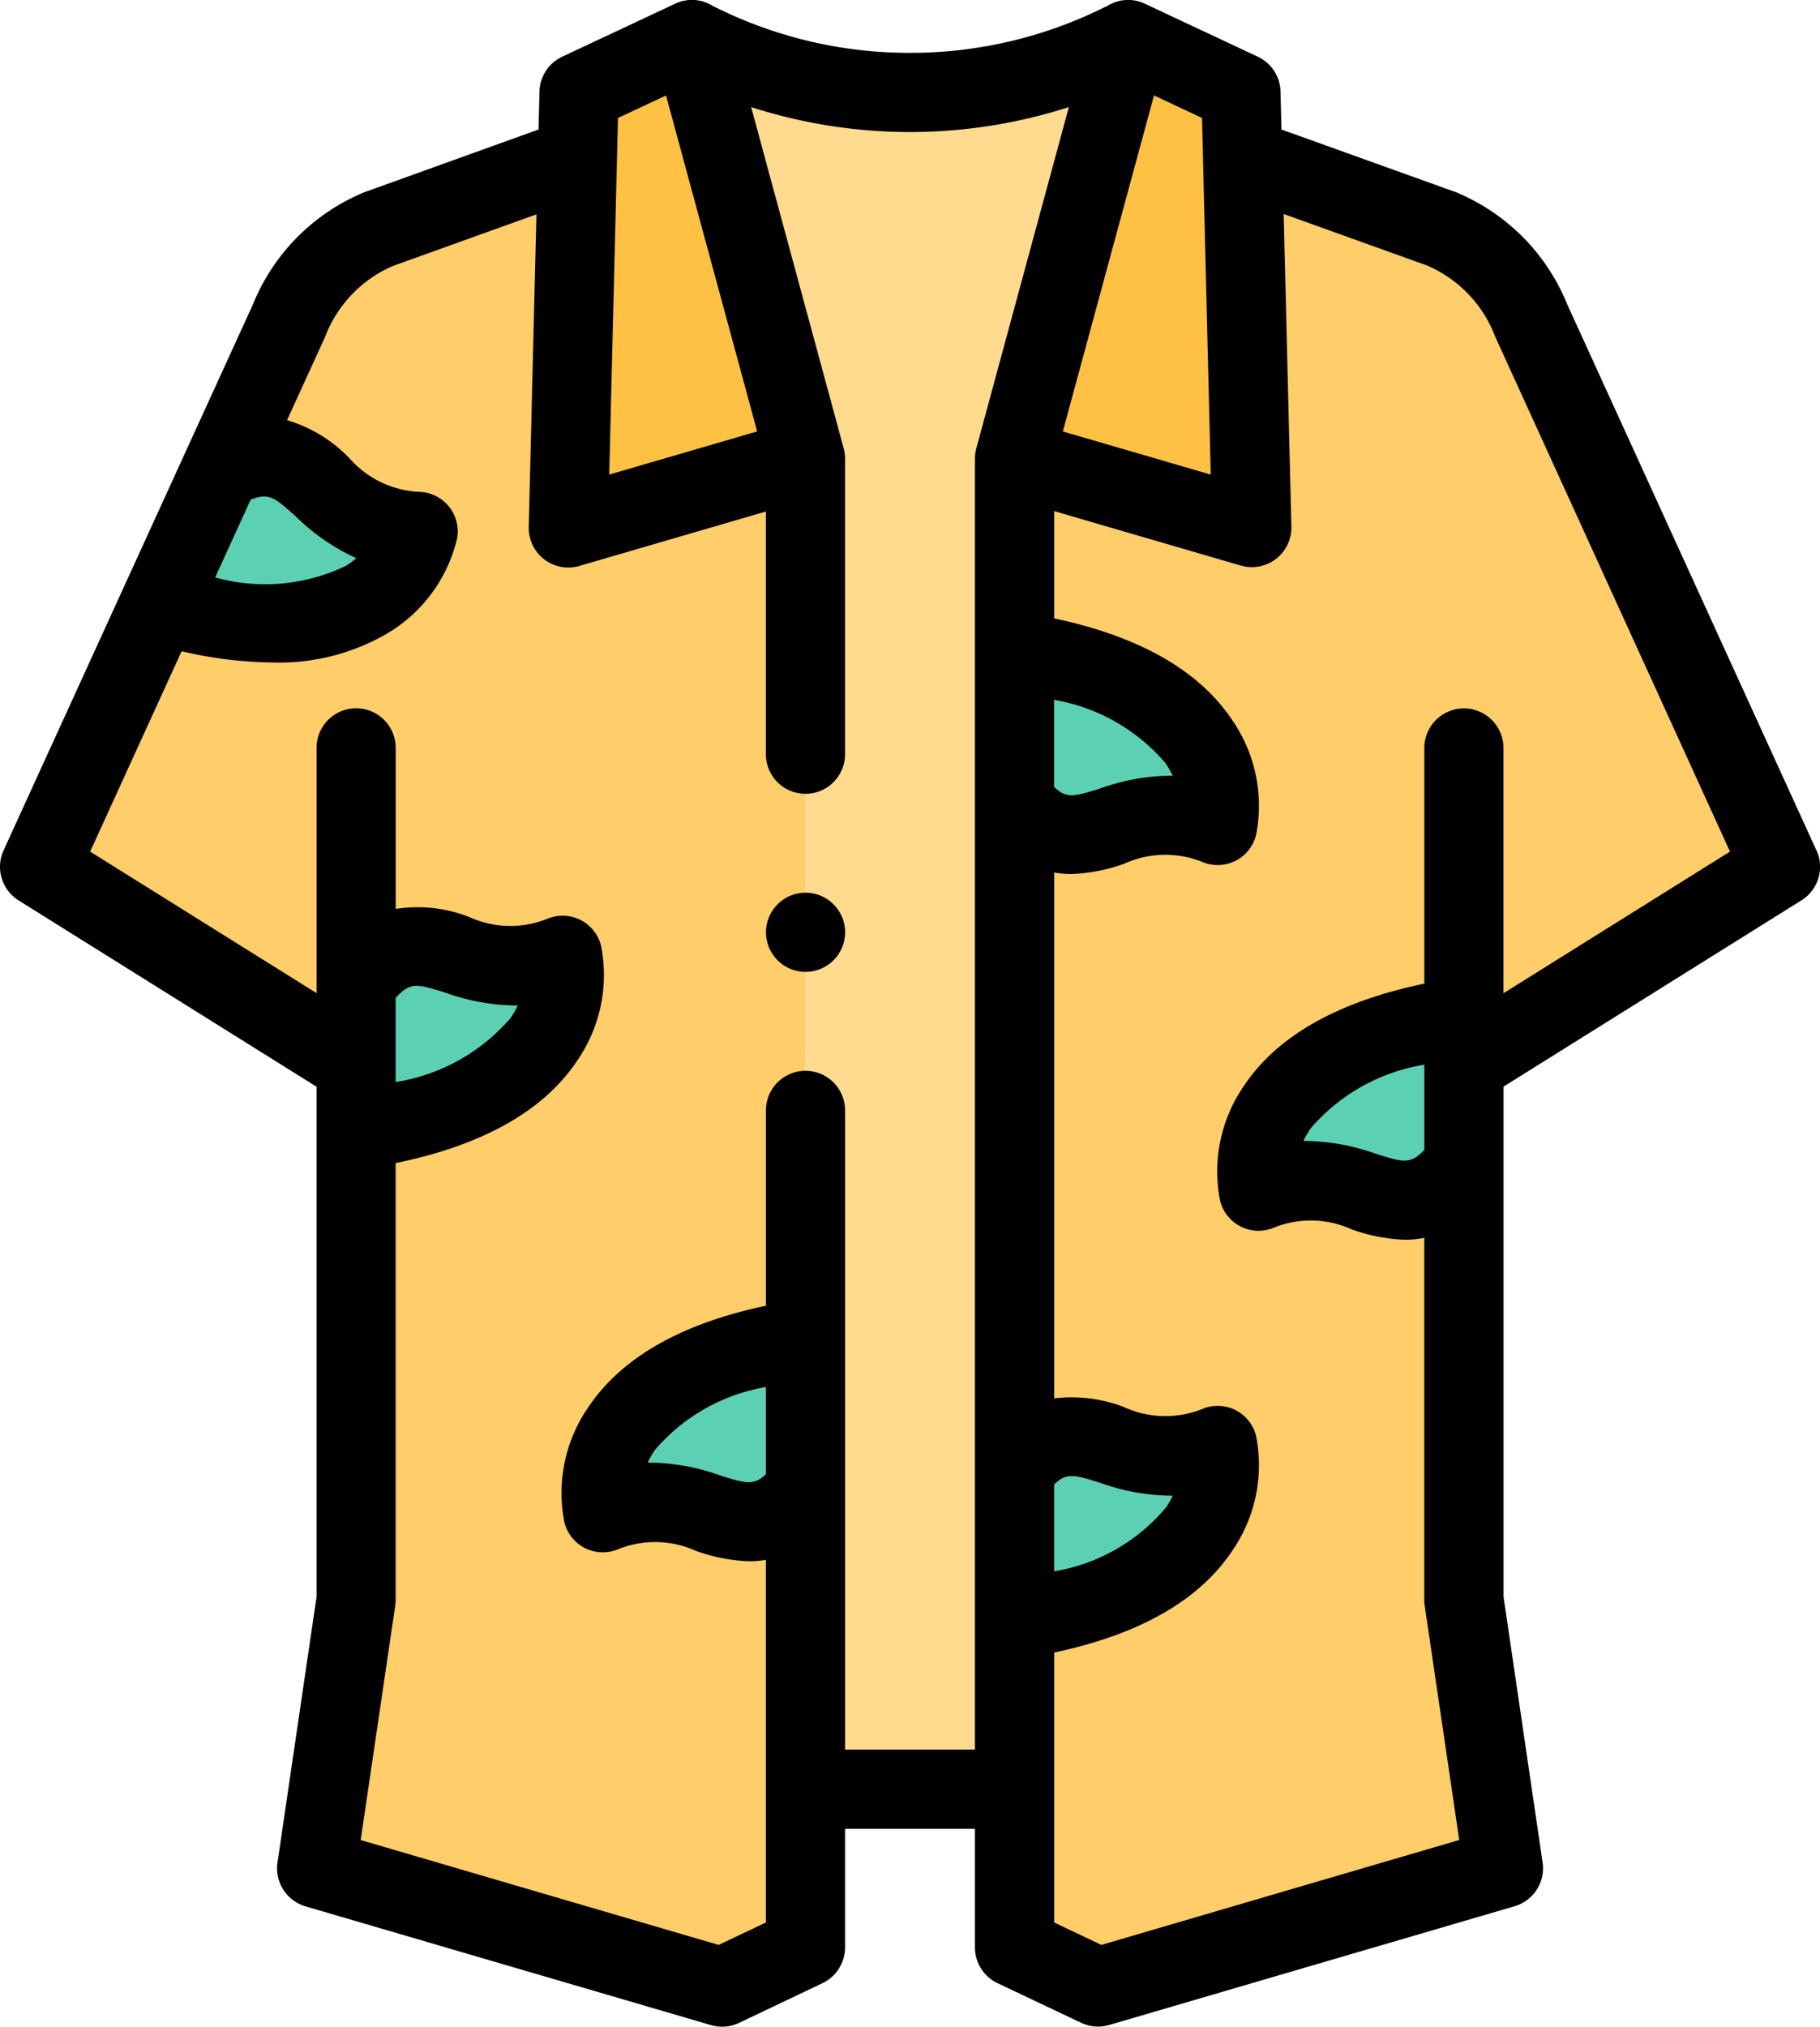 <svg xmlns="http://www.w3.org/2000/svg" width="60.598" height="67.448" viewBox="0 0 60.598 67.448">
  <g id="shirt" transform="translate(-25.999 0)">
    <g id="Group_236" data-name="Group 236" transform="translate(27.316 1.318)">
      <path id="Path_2133" data-name="Path 2133" d="M169.946,13.927l-.3,12.319,7.9-2.3L173.756,10,170,11.762Z" transform="translate(-152.037 -10)" fill="#ffc144" fill-rule="evenodd"/>
      <path id="Path_2134" data-name="Path 2134" d="M61.5,49.827l-7.9,2.3.3-12.319L47.251,42.2A5.5,5.5,0,0,0,44.3,45.234l-2.211,4.84c3.013-1.4,2.921,2.029,6.391,2.137,0,0-.859,4.625-8.5,2.473L36,63.411,46.538,70V67.074c2.157-2.529,3.5.632,6.7-.711,0,0,1.141,4.564-6.7,5.779V87.809l-1.317,8.936,13.5,3.952L61.5,99.38V84.2c-2.157,2.529-3.5-.632-6.7.711,0,0-1.141-4.564,6.7-5.779Z" transform="translate(-35.999 -35.884)" fill="#ffcd69" fill-rule="evenodd"/>
      <g id="Group_235" data-name="Group 235" transform="translate(3.987 13.853)">
        <path id="Path_2135" data-name="Path 2135" d="M66.262,120.108c7.638,2.153,8.5-2.473,8.5-2.473-3.47-.108-3.379-3.542-6.391-2.137Z" transform="translate(-66.262 -115.161)" fill="#5cd0b3" fill-rule="evenodd"/>
        <path id="Path_2136" data-name="Path 2136" d="M122.7,239.359c-3.2,1.344-4.545-1.818-6.7.711v5.068C123.845,243.923,122.7,239.359,122.7,239.359Z" transform="translate(-109.45 -222.734)" fill="#5cd0b3" fill-rule="evenodd"/>
        <path id="Path_2137" data-name="Path 2137" d="M185.034,338.263c-7.842,1.216-6.7,5.779-6.7,5.779,3.2-1.344,4.545,1.818,6.7-.711Z" transform="translate(-163.519 -308.873)" fill="#5cd0b3" fill-rule="evenodd"/>
        <path id="Path_2138" data-name="Path 2138" d="M282.415,363.9v5.068c7.842-1.216,6.7-5.779,6.7-5.779C285.915,364.532,284.572,361.37,282.415,363.9Z" transform="translate(-253.94 -330.25)" fill="#5cd0b3" fill-rule="evenodd"/>
      </g>
      <path id="Path_2139" data-name="Path 2139" d="M282.415,83.386c2.157-2.529,3.5.632,6.7-.711,0,0,1.141,4.564-6.7,5.779V99.38l2.78,1.317,13.5-3.952-1.317-8.936V73.492c-2.157,2.529-3.5-.632-6.7.711,0,0-1.141-4.564,6.7-5.779V70l10.539-6.587-8.3-18.177a5.5,5.5,0,0,0-2.948-3.031l-6.657-2.392.3,12.319-7.9-2.3V56.26c7.842,1.216,6.7,5.779,6.7,5.779-3.2-1.344-4.545,1.818-6.7-.711Z" transform="translate(-249.954 -35.884)" fill="#ffcd69" fill-rule="evenodd"/>
      <path id="Path_2140" data-name="Path 2140" d="M344.744,262.8c3.2-1.344,4.545,1.818,6.7-.711v-5.068C343.6,258.232,344.744,262.8,344.744,262.8Z" transform="translate(-304.022 -224.475)" fill="#5cd0b3" fill-rule="evenodd"/>
      <path id="Path_2141" data-name="Path 2141" d="M282.415,169.746c2.157,2.529,3.5-.632,6.7.711,0,0,1.141-4.564-6.7-5.779Z" transform="translate(-249.954 -144.302)" fill="#5cd0b3" fill-rule="evenodd"/>
      <path id="Path_2142" data-name="Path 2142" d="M282.415,23.943l7.9,2.3-.3-12.319-.053-2.165L286.2,10Z" transform="translate(-249.954 -10)" fill="#ffc144" fill-rule="evenodd"/>
      <path id="Path_2143" data-name="Path 2143" d="M211.608,23.943,215.391,10a15.737,15.737,0,0,1-7.263,1.759A15.736,15.736,0,0,1,200.865,10l3.784,13.943V68.226h6.96V23.943Z" transform="translate(-179.146 -10)" fill="#ffda8f" fill-rule="evenodd"/>
    </g>
    <g id="Group_237" data-name="Group 237" transform="translate(25.999 0)">
      <path id="Path_2144" data-name="Path 2144" d="M86.478,28.3l-8.3-18.178A6.8,6.8,0,0,0,74.62,6.459a1.318,1.318,0,0,0-.146-.063L68.666,4.31l-.031-1.263a1.317,1.317,0,0,0-.757-1.16L64.121.125a1.3,1.3,0,0,0-1.265.081c-.035.014-.071.029-.105.046A14.474,14.474,0,0,1,56.3,1.759,14.476,14.476,0,0,1,49.845.253c-.035-.017-.07-.032-.1-.046A1.3,1.3,0,0,0,48.475.125L44.718,1.887a1.317,1.317,0,0,0-.757,1.16L43.93,4.31,38.123,6.4a1.318,1.318,0,0,0-.146.063,6.8,6.8,0,0,0-3.554,3.661L26.118,28.3a1.318,1.318,0,0,0,.5,1.665l9.92,6.2V53.146l-1.3,8.841a1.318,1.318,0,0,0,.933,1.456l13.5,3.952a1.319,1.319,0,0,0,.934-.074L53.382,66a1.317,1.317,0,0,0,.753-1.19V60.861H58.46v3.952A1.317,1.317,0,0,0,59.214,66l2.78,1.317a1.319,1.319,0,0,0,.934.074l13.5-3.952a1.317,1.317,0,0,0,.933-1.456l-1.3-8.841V36.162l9.92-6.2a1.318,1.318,0,0,0,.5-1.665ZM66.054,5.248c0,.019,0,.039,0,.058l.258,10.488-4.925-1.436L64.422,3.176l1.6.75ZM46.575,3.927l1.6-.75,3.034,11.181-4.925,1.436ZM35.856,17.195a7.075,7.075,0,0,0,2.007,1.382,2.755,2.755,0,0,1-.343.252,6.208,6.208,0,0,1-4.357.388l1.183-2.589C34.955,16.387,35.137,16.549,35.856,17.195Zm3.317,16.013c.491-.534.705-.469,1.664-.17a7.1,7.1,0,0,0,2.4.424,2.817,2.817,0,0,1-.242.421,6.347,6.347,0,0,1-3.822,2.127ZM51.5,49.06c-.408.389-.664.311-1.535.038a7.136,7.136,0,0,0-2.4-.424,2.817,2.817,0,0,1,.242-.421A6.233,6.233,0,0,1,51.5,46.16Zm6.959,9.166H54.136V36.954a1.317,1.317,0,0,0-2.635,0v6.5c-2.835.6-4.826,1.739-5.922,3.39a5.013,5.013,0,0,0-.789,3.814,1.317,1.317,0,0,0,1.788.9,3.3,3.3,0,0,1,2.6.058,5.842,5.842,0,0,0,1.763.343,3.291,3.291,0,0,0,.559-.048V63.98l-1.574.746L38.008,61.236l1.15-7.8a1.319,1.319,0,0,0,.014-.192V38.707c2.9-.594,4.938-1.74,6.05-3.416a5.013,5.013,0,0,0,.79-3.814,1.317,1.317,0,0,0-1.788-.9,3.305,3.305,0,0,1-2.6-.058,4.7,4.7,0,0,0-2.45-.27v-5.36a1.317,1.317,0,0,0-2.635,0v8.162L29,28.341l3.046-6.668a13.742,13.742,0,0,0,3.03.374,7.148,7.148,0,0,0,3.841-.98,5.013,5.013,0,0,0,2.3-3.141,1.317,1.317,0,0,0-1.254-1.557,3.3,3.3,0,0,1-2.343-1.134,4.769,4.769,0,0,0-2.063-1.252l1.264-2.767A4.189,4.189,0,0,1,39.09,8.848l4.77-1.714-.256,10.4a1.317,1.317,0,0,0,1.686,1.3l6.21-1.811V25.1a1.317,1.317,0,1,0,2.635,0V15.261a1.315,1.315,0,0,0-.046-.345L51.009,3.564a17.285,17.285,0,0,0,5.289.83,17.285,17.285,0,0,0,5.289-.83l-3.08,11.352a1.321,1.321,0,0,0-.046.345V58.227h0ZM61.1,49.4c.414-.4.667-.322,1.545-.048a7.113,7.113,0,0,0,2.4.424,2.767,2.767,0,0,1-.208.372A6.152,6.152,0,0,1,61.1,52.292V49.4Zm0-26.108a6.241,6.241,0,0,1,3.7,2.1,2.826,2.826,0,0,1,.242.421,7.065,7.065,0,0,0-2.4.424c-.877.274-1.131.352-1.545-.048V23.29ZM73.423,38.268c-.464.488-.692.419-1.624.127a7.113,7.113,0,0,0-2.4-.424,2.817,2.817,0,0,1,.242-.421,6.312,6.312,0,0,1,3.782-2.117Zm2.635-5.213V24.893a1.317,1.317,0,0,0-2.635,0v7.842c-2.882.6-4.9,1.74-6.011,3.408a5.013,5.013,0,0,0-.79,3.814,1.317,1.317,0,0,0,1.788.9,3.3,3.3,0,0,1,2.6.058,5.842,5.842,0,0,0,1.763.343,3.26,3.26,0,0,0,.648-.064V53.242a1.338,1.338,0,0,0,.014.192l1.15,7.8L62.669,64.726,61.1,63.98V54.995c2.84-.6,4.834-1.739,5.932-3.392a5.012,5.012,0,0,0,.789-3.814,1.317,1.317,0,0,0-1.788-.9,3.3,3.3,0,0,1-2.6-.058,4.853,4.853,0,0,0-2.332-.294v-17.5a3.29,3.29,0,0,0,.569.05,5.846,5.846,0,0,0,1.763-.343,3.3,3.3,0,0,1,2.6-.058,1.317,1.317,0,0,0,1.788-.9,5.012,5.012,0,0,0-.789-3.814c-1.1-1.653-3.092-2.791-5.932-3.392v-3.57l6.21,1.811a1.317,1.317,0,0,0,1.686-1.3l-.256-10.4,4.77,1.714a4.189,4.189,0,0,1,2.272,2.367L83.6,28.341Z" transform="translate(-25.999 0)"/>
      <path id="Path_2145" data-name="Path 2145" d="M220.907,225.52h0a1.317,1.317,0,1,0,1.318,1.317A1.317,1.317,0,0,0,220.906,225.52Z" transform="translate(-194.087 -195.811)"/>
    </g>
  </g>
</svg>
